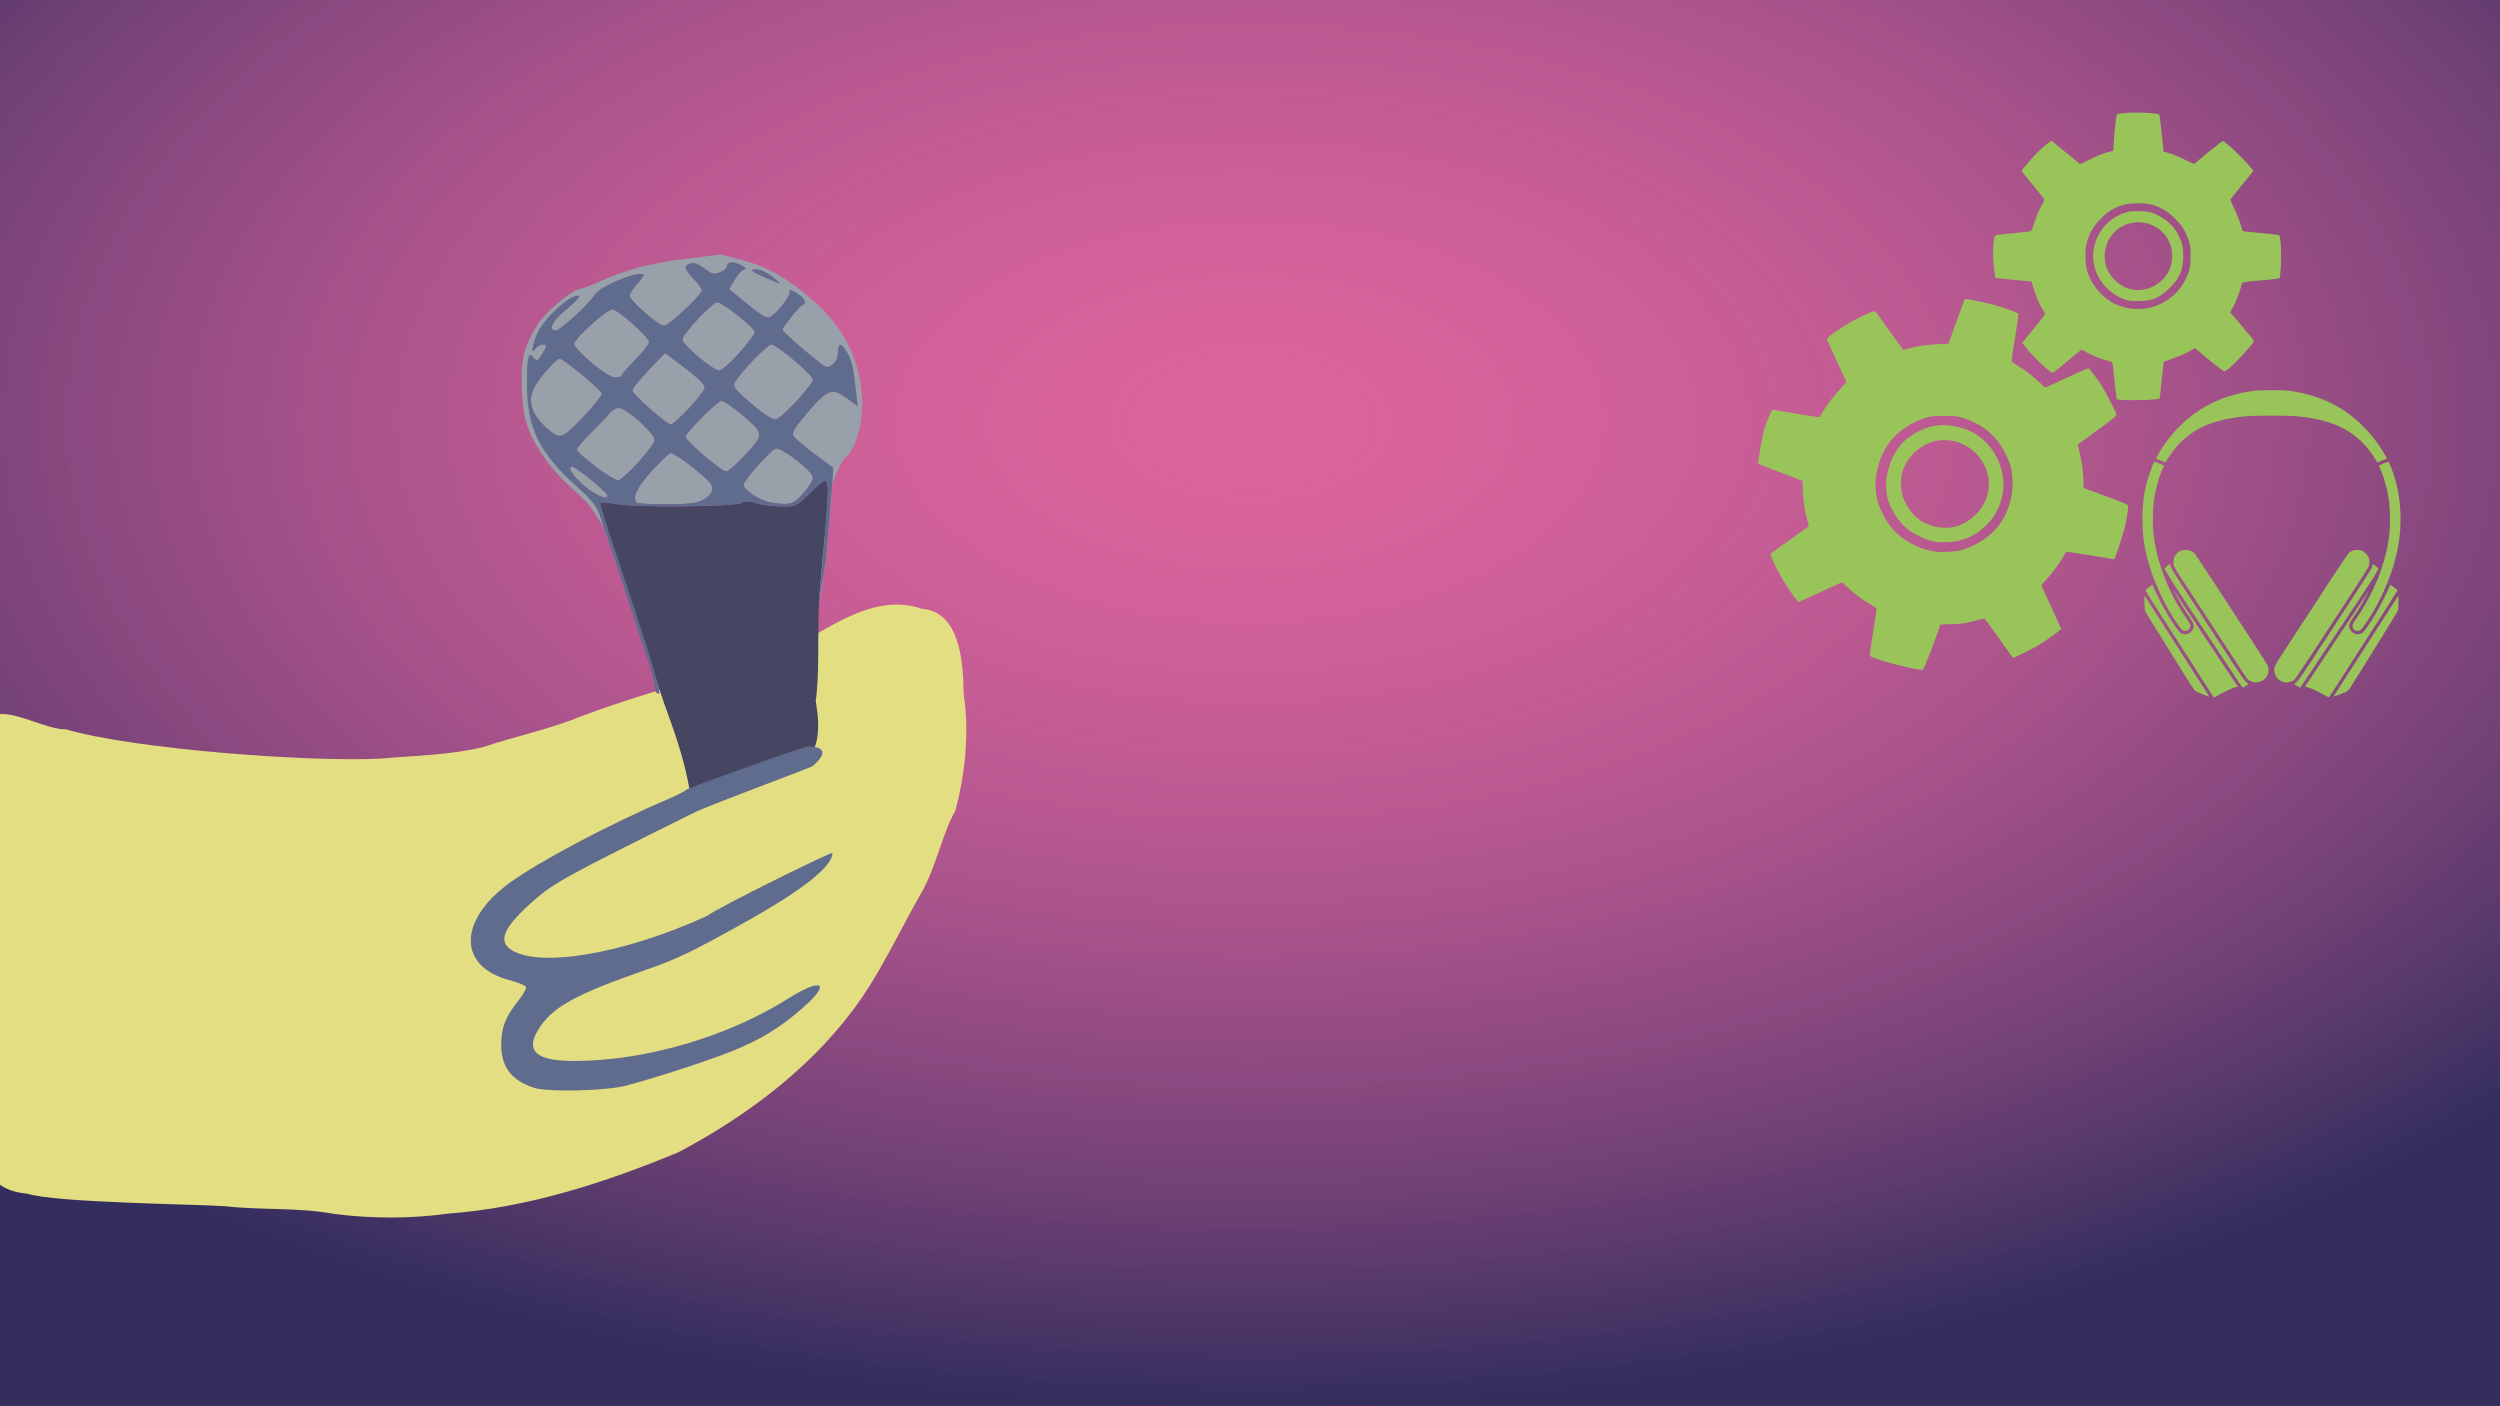 <?xml version="1.0" encoding="UTF-8" standalone="no"?>
<!-- Created with Inkscape (http://www.inkscape.org/) -->

<svg
   width="1920"
   height="1080"
   viewBox="0 0 508 285.75"
   version="1.1"
   id="svg1075"
   inkscape:version="1.2.2 (b0a8486541, 2022-12-01)"
   sodipodi:docname="desktop-background-admin.svg"
   xml:space="preserve"
   inkscape:export-filename="desktop-background-admin.png"
   inkscape:export-xdpi="96"
   inkscape:export-ydpi="96"
   xmlns:inkscape="http://www.inkscape.org/namespaces/inkscape"
   xmlns:sodipodi="http://sodipodi.sourceforge.net/DTD/sodipodi-0.dtd"
   xmlns="http://www.w3.org/2000/svg"
   xmlns:svg="http://www.w3.org/2000/svg"><sodipodi:namedview
     id="namedview1077"
     pagecolor="#ffffff"
     bordercolor="#666666"
     borderopacity="1.0"
     inkscape:pageshadow="2"
     inkscape:pageopacity="0.0"
     inkscape:pagecheckerboard="0"
     inkscape:document-units="mm"
     showgrid="false"
     fit-margin-top="0"
     fit-margin-left="0"
     fit-margin-right="0"
     fit-margin-bottom="0"
     inkscape:zoom="0.32026164"
     inkscape:cx="224.81619"
     inkscape:cy="810.27501"
     inkscape:window-width="1920"
     inkscape:window-height="1011"
     inkscape:window-x="0"
     inkscape:window-y="0"
     inkscape:window-maximized="1"
     inkscape:current-layer="layer1"
     inkscape:showpageshadow="2"
     inkscape:deskcolor="#d1d1d1"
     showguides="false" /><defs
     id="defs1072"><radialGradient
       id="bg"
       cx="125"
       cy="75"
       r="175"
       fx="125"
       fy="75"
       gradientUnits="userSpaceOnUse"
       gradientTransform="matrix(2.032,0,0,1.143,24.214,122.978)"><stop
         offset="0%"
         style="stop-color:#ff69b4;stop-opacity:0.3"
         id="stop2228" /><stop
         offset="100%"
         style="stop-color:#332e5d;stop-opacity:1"
         id="stop2230" /></radialGradient><mask
       maskUnits="userSpaceOnUse"
       id="mask4576"><rect
         style="opacity:1;fill:#feffff;fill-opacity:1;stroke:none;stroke-width:0.624;stroke-linecap:round;stroke-opacity:1"
         id="rect4578"
         width="65.608"
         height="142.412"
         x="115.248"
         y="377.296" /></mask><radialGradient
       id="bg-6"
       cx="125"
       cy="75"
       r="175"
       fx="125"
       fy="75"
       gradientUnits="userSpaceOnUse"
       gradientTransform="matrix(0.265,0,0,0.265,24.214,122.978)"><stop
         offset="0%"
         style="stop-color:#ff69b4;stop-opacity:0.3"
         id="stop2228-7" /><stop
         offset="100%"
         style="stop-color:#332e5d;stop-opacity:1"
         id="stop2230-5" /></radialGradient></defs><g
     inkscape:label="Layer 1"
     inkscape:groupmode="layer"
     id="layer1"
     transform="translate(-24.214,-122.978)"><rect
       style="fill:#cd6391;fill-opacity:1;stroke:none;stroke-width:6.079;stroke-linecap:round"
       id="rect1416"
       width="508"
       height="285.75"
       x="24.214"
       y="122.978" /><rect
       width="508"
       height="285.75"
       fill="url(#bg)"
       id="rect2235"
       x="24.214"
       y="122.978"
       style="fill:url(#bg);stroke-width:1.524" /><g
       id="g9242"
       transform="matrix(2.66,0,0,2.66,277.892,-256.917)"><path
         id="path4726"
         style="fill:#e4de82;stroke-width:0.43"
         d="m 242.535,575.982 c -4.435,0.093 -8.786,2.348 -12.705,4.629 -12.783,6.241 -26.794,9.165 -40.037,14.131 -5.483,2.254 -11.267,3.442 -16.797,5.283 -5.754,1.378 -11.553,1.423 -17.402,1.936 -11.859,0.601 -41.61,-1.606 -52.936,-4.953 -2.964,0.107 -8.153,-2.871 -11.141,-2.545 v 79.326 c 1.166,0.845 2.725,1.372 4.662,1.539 4.957,1.545 28.259,1.755 33.316,2.104 6.108,0.711 12.392,0.167 18.508,1.32 6.343,0.794 12.776,0.816 19.111,-0.066 13.47,-0.995 26.395,-5.198 38.805,-10.32 11.937,-6.31 23.144,-14.766 30.914,-25.973 3.82,-5.608 6.667,-11.811 10.033,-17.662 2.512,-4.267 3.712,-10.485 5.812,-13.975 1.65,-6.283 2.39,-13.094 1.393,-19.748 -0.053,-5.077 -0.551,-13.897 -7.088,-14.318 -1.484,-0.529 -2.971,-0.738 -4.449,-0.707 z"
         transform="matrix(0.453,0,0,0.453,-136.849,-71.918)" /><path
         style="fill:#98a1aa;stroke-width:0.195"
         d="m -50.34,181.427 c -0.158,-0.197 -0.732,-0.755 -1.275,-1.24 -1.463,-1.305 -2.657,-2.882 -3.262,-4.309 -0.424,-1.001 -0.555,-1.705 -0.623,-3.361 -0.093,-2.236 0.111,-3.098 1.136,-4.81 0.596,-0.996 2.542,-2.666 3.27,-2.806 0.296,-0.057 1.062,-0.348 1.702,-0.646 1.762,-0.821 3.804,-1.345 6.586,-1.688 l 2.516,-0.311 1.636,0.433 c 2,0.53 3.559,1.437 5.567,3.239 2.115,1.898 3.278,4.145 3.535,6.829 0.178,1.86 -0.179,3.596 -0.99,4.813 -2.727,1.723 -2.974,20.591 -1.555,5.739 0.177,-1.627 0.323,-3.373 0.325,-3.879 0.003,-0.908 -0.014,-0.932 -1.381,-1.946 -0.761,-0.565 -1.476,-1.172 -1.588,-1.35 -0.164,-0.258 0.061,-0.633 1.118,-1.861 1.51,-1.755 1.838,-1.862 3.019,-0.986 l 0.755,0.56 -0.12,-1.053 c -0.223,-1.967 -0.318,-2.393 -0.674,-3.024 -0.447,-0.793 -0.702,-0.803 -0.702,-0.03 0,0.376 -0.162,0.723 -0.432,0.931 -0.426,0.326 -0.457,0.31 -2.122,-1.089 -0.929,-0.781 -1.69,-1.488 -1.69,-1.571 0,-0.198 1.304,-1.812 1.526,-1.89 0.362,-0.126 0.145,-0.559 -0.464,-0.926 -0.439,-0.264 -0.598,-0.3 -0.515,-0.118 0.126,0.276 -0.989,1.714 -1.526,1.968 -0.223,0.106 -0.704,-0.175 -1.707,-0.998 l -1.396,-1.145 0.453,-0.75 c 0.249,-0.413 0.571,-0.753 0.714,-0.756 0.412,-0.009 -0.519,-0.532 -0.947,-0.532 -0.211,0 -0.384,0.123 -0.384,0.273 0,0.15 -0.24,0.365 -0.533,0.478 -0.448,0.173 -0.608,0.148 -1.008,-0.157 -0.683,-0.52 -0.925,-0.609 -1.305,-0.486 -0.481,0.156 -0.423,0.376 0.299,1.147 0.35,0.374 0.637,0.766 0.637,0.873 0,0.327 -2.545,2.714 -2.894,2.714 -0.416,0 -2.625,-1.93 -2.625,-2.294 0,-0.15 0.239,-0.537 0.531,-0.861 0.292,-0.323 0.531,-0.634 0.531,-0.689 0,-0.531 -3.333,0.786 -3.736,1.477 -0.386,0.662 -2.63,2.726 -2.964,2.726 -0.64,0 -0.267,-0.756 0.797,-1.614 0.606,-0.488 1.044,-0.937 0.973,-0.997 -0.438,-0.37 -2.737,1.707 -3.223,2.912 -0.396,0.982 -0.457,1.593 -0.109,1.088 0.119,-0.173 0.355,-0.314 0.524,-0.314 0.389,0 0.385,0.07 -0.037,0.76 -0.313,0.511 -0.369,0.535 -0.612,0.255 -0.242,-0.279 -0.279,-0.281 -0.398,-0.019 -0.072,0.159 -0.128,1.069 -0.124,2.023 0.015,3.394 0.957,5.293 3.936,7.934 1.041,0.923 1.399,1.389 1.652,2.152 0.178,0.536 0.625,1.862 0.995,2.947 5.167,9.268 2.551,2.615 -1.812,-3.766 z m 13.949,-17.491 c -0.589,-0.453 -1.535,-0.728 -1.535,-0.447 0,0.086 1.922,0.97 2.122,0.976 0.058,0.002 -0.206,-0.237 -0.587,-0.53 z m -10.308,17.282 c -0.401,-0.339 -0.032,-1.147 1.088,-2.38 0.666,-0.733 1.327,-1.364 1.467,-1.402 0.27,-0.072 2.714,1.793 3.064,2.339 0.294,0.457 0.066,0.899 -0.646,1.255 -0.471,0.235 -1.114,0.308 -2.724,0.308 -1.159,0 -2.171,-0.054 -2.249,-0.12 z m 10.135,-0.039 c -0.755,-0.128 -1.999,-0.955 -1.999,-1.328 0,-0.321 2.055,-2.628 2.457,-2.759 0.421,-0.137 2.818,1.724 2.835,2.201 0.007,0.208 -0.325,0.752 -0.739,1.211 -0.789,0.873 -1.023,0.934 -2.555,0.675 z m -13.898,-1.039 c -0.996,-0.761 -1.654,-1.672 -1.206,-1.672 0.285,0 2.705,1.97 2.705,2.202 0,0.323 -0.711,0.072 -1.499,-0.53 z m 0.583,-1.682 c -0.78,-0.604 -1.418,-1.192 -1.417,-1.307 0.001,-0.115 0.491,-0.691 1.089,-1.281 0.598,-0.59 1.229,-1.256 1.402,-1.48 0.173,-0.224 0.504,-0.407 0.734,-0.407 0.532,0 2.706,1.942 2.711,2.421 0.004,0.433 -2.315,3.024 -2.774,3.099 -0.179,0.029 -0.964,-0.441 -1.744,-1.046 z m 8.261,-0.869 c -0.799,-0.68 -1.417,-1.322 -1.374,-1.426 0.199,-0.482 2.449,-2.715 2.737,-2.716 0.178,-7.8e-4 0.931,0.516 1.673,1.148 1.112,0.948 1.325,1.223 1.212,1.569 -0.177,0.548 -2.187,2.662 -2.531,2.662 -0.146,0 -0.919,-0.556 -1.718,-1.236 z m -11.947,-2.036 c -1.251,-1.116 -1.549,-2.169 -0.923,-3.258 0.437,-0.76 1.629,-2.077 1.88,-2.077 0.28,1.7e-4 3.221,2.43 3.221,2.662 0,0.24 -1.423,1.874 -2.406,2.763 -0.702,0.635 -0.976,0.621 -1.772,-0.09 z m 7.872,-1.491 c -0.747,-0.647 -1.359,-1.282 -1.359,-1.41 0,-0.207 0.624,-0.941 2.041,-2.401 l 0.449,-0.463 1.514,1.137 c 0.878,0.659 1.514,1.281 1.514,1.479 0,0.372 -2.251,2.834 -2.592,2.834 -0.115,0 -0.821,-0.53 -1.568,-1.177 z m 7.745,-0.394 c -1.169,-0.988 -1.439,-1.315 -1.309,-1.585 0.326,-0.676 2.495,-2.941 2.817,-2.941 0.423,0 3.186,2.345 3.176,2.695 -0.012,0.396 -2.414,2.945 -2.841,3.015 -0.233,0.038 -0.917,-0.401 -1.843,-1.184 z M -50.184,170.52 c -0.73,-0.622 -1.327,-1.27 -1.327,-1.44 0,-0.373 2.503,-2.628 2.917,-2.628 0.405,0 2.815,2.138 2.808,2.492 -0.003,0.158 -0.481,0.771 -1.061,1.361 -0.581,0.59 -1.056,1.135 -1.056,1.211 0,0.076 -0.215,0.137 -0.478,0.137 -0.304,-5.2e-4 -0.96,-0.412 -1.804,-1.132 z m 8.165,-0.442 c -0.668,-0.57 -1.214,-1.167 -1.214,-1.327 0,-0.397 2.286,-2.838 2.658,-2.838 0.398,0 2.861,1.951 2.861,2.266 0,0.426 -2.326,2.935 -2.721,2.935 -0.203,0 -0.916,-0.466 -1.584,-1.036 z"
         id="path4724"
         sodipodi:nodetypes="cssssssscsssccssssscssssssssssscssssssssssssssssssssssssssccsscssssssssssssssssssscssssssssssssscssssccssscssssssssssssssssssssssss" /><path
         style="fill:#464562;stroke-width:0.195"
         d="m -42.628,203.431 c -0.3,-1.557 -0.59,-3.006 -1.705,-6.041 -0.362,-0.985 -0.776,-2.236 -0.92,-2.78 -0.314,-1.185 -1.778,-5.704 -3.277,-10.112 -0.599,-1.763 -1.045,-3.243 -0.991,-3.289 0.054,-0.046 0.623,0.008 1.264,0.121 1.552,0.272 9.022,0.2 9.542,-0.092 0.296,-0.166 0.553,-0.161 1.167,0.025 0.434,0.131 1.284,0.241 1.89,0.246 1.076,0.008 1.126,-0.015 2.11,-0.979 0.554,-0.542 1.075,-0.986 1.157,-0.986 0.359,0 0.355,0.752 -0.025,4.781 -0.426,4.516 -0.443,4.853 -0.448,8.655 -0.002,1.324 -0.088,2.847 -0.192,3.385 0.793,4.536 -0.622,6.412 -9.573,7.066 z"
         id="path4720"
         sodipodi:nodetypes="csssscsscsssccc" /><path
         style="fill:#5f6c8e;stroke-width:0.195"
         d="m -54.555,225.921 c -1.739,-0.547 -2.537,-1.602 -2.524,-3.339 0.01,-1.291 0.331,-2.1 1.331,-3.352 0.359,-0.449 0.611,-0.91 0.559,-1.023 -0.051,-0.113 -0.632,-0.349 -1.291,-0.525 -3.878,-1.033 -3.9,-4.496 -0.047,-7.354 2.212,-1.641 7.785,-4.595 12.233,-6.484 0.642,-0.273 1.246,-0.586 1.343,-0.696 0.115,-0.132 9.393,-3.472 9.336,-3.298 0,0 2.157,-0.105 0.337,1.491 0,0.047 -8.101,3.075 -8.947,3.495 -9.859,4.892 -10.799,5.406 -12.328,6.742 -2.213,1.934 -2.774,3.03 -1.892,3.704 2.025,1.548 8.666,0.451 15.077,-2.49 0.902,-0.675 9.589,-4.968 9.596,-4.814 0,1.033 -2.29,2.838 -6.772,5.339 -4.016,2.241 -5.089,2.754 -7.555,3.614 -5.419,1.89 -7.125,2.846 -8.17,4.575 -0.982,1.627 -0.098,2.37 2.808,2.36 5.425,-0.019 11.623,-1.83 16.292,-4.758 2.671,-1.675 3.328,-1.205 1.06,0.76 -1.745,1.512 -3.241,2.417 -5.424,3.283 -1.88,0.746 -6.008,2.084 -8.053,2.611 -1.513,0.39 -5.919,0.492 -6.971,0.161 z m 9.341,-30.177 c -0.078,-0.066 -0.141,-0.316 -0.141,-0.556 0,-0.24 -0.295,-1.292 -0.656,-2.338 -0.361,-1.046 -0.924,-2.753 -1.251,-3.793 -0.328,-1.04 -0.898,-2.779 -1.267,-3.864 -0.369,-1.085 -0.817,-2.411 -0.995,-2.947 -0.253,-0.763 -0.611,-1.229 -1.652,-2.152 -2.979,-2.641 -3.921,-4.539 -3.936,-7.934 -0.004,-0.954 0.051,-1.864 0.124,-2.023 0.119,-0.262 0.157,-0.26 0.398,0.019 0.242,0.28 0.299,0.257 0.612,-0.255 0.422,-0.69 0.426,-0.76 0.037,-0.76 -0.169,0 -0.405,0.141 -0.524,0.314 -0.348,0.505 -0.287,-0.106 0.109,-1.088 0.486,-1.205 2.785,-3.283 3.223,-2.912 0.071,0.06 -0.367,0.508 -0.973,0.997 -1.064,0.857 -1.438,1.614 -0.797,1.614 0.334,0 2.577,-2.064 2.964,-2.726 0.403,-0.69 3.736,-2.008 3.736,-1.477 0,0.056 -0.239,0.366 -0.531,0.689 -0.292,0.323 -0.531,0.711 -0.531,0.861 0,0.363 2.209,2.294 2.625,2.294 0.348,0 2.894,-2.387 2.894,-2.714 0,-0.107 -0.287,-0.499 -0.637,-0.873 -0.723,-0.771 -0.78,-0.991 -0.299,-1.147 0.381,-0.123 0.622,-0.034 1.305,0.486 0.4,0.304 0.56,0.329 1.008,0.157 0.293,-0.113 0.533,-0.328 0.533,-0.478 0,-0.15 0.173,-0.273 0.384,-0.273 0.428,0 1.359,0.523 0.947,0.532 -0.144,0.003 -0.465,0.343 -0.714,0.756 l -0.453,0.75 1.396,1.145 c 1.003,0.823 1.484,1.104 1.707,0.998 0.537,-0.254 1.651,-1.692 1.526,-1.968 -0.083,-0.182 0.077,-0.146 0.515,0.118 0.609,0.366 0.826,0.799 0.464,0.926 -0.222,0.077 -1.526,1.692 -1.526,1.89 0,0.083 0.76,0.79 1.69,1.571 1.666,1.399 1.696,1.415 2.122,1.089 0.271,-0.207 0.432,-0.555 0.432,-0.931 0,-0.773 0.254,-0.762 0.702,0.03 0.356,0.631 0.451,1.057 0.674,3.024 l 0.12,1.053 -0.755,-0.56 c -1.181,-0.876 -1.508,-0.769 -3.019,0.986 -1.057,1.228 -1.282,1.602 -1.118,1.861 0.113,0.178 0.841,0.795 1.618,1.371 l 1.413,1.048 -0.125,1.795 c -0.069,0.987 -0.283,3.409 -0.475,5.382 -0.143,0.835 -1.333,8.354 -0.609,3.856 0.299,-2.236 0.895,-9.571 0.795,-9.791 -0.182,-0.401 -0.35,-0.314 -1.421,0.734 -0.984,0.963 -1.034,0.986 -2.11,0.979 -0.606,-0.004 -1.457,-0.115 -1.89,-0.246 -0.614,-0.185 -0.872,-0.191 -1.167,-0.025 -0.52,0.292 -7.989,0.365 -9.542,0.092 -0.641,-0.112 -1.21,-0.167 -1.264,-0.121 -0.054,0.046 0.391,1.526 0.991,3.289 2.314,6.805 3.675,11.181 3.518,11.314 -0.033,0.028 -0.124,-0.003 -0.202,-0.069 z m 3.487,-14.715 c 0.712,-0.355 0.94,-0.797 0.646,-1.255 -0.351,-0.546 -2.794,-2.411 -3.064,-2.339 -0.141,0.038 -0.801,0.669 -1.467,1.402 -1.12,1.232 -1.489,2.04 -1.088,2.38 0.078,0.066 1.09,0.12 2.249,0.12 1.61,0 2.253,-0.073 2.724,-0.308 z m 7.717,-0.525 c 0.414,-0.458 0.746,-1.003 0.739,-1.211 -0.017,-0.477 -2.414,-2.338 -2.835,-2.201 -0.402,0.13 -2.457,2.437 -2.457,2.759 0,0.373 1.244,1.2 1.999,1.328 1.532,0.26 1.766,0.198 2.555,-0.675 z m -14.954,0.166 c 0,-0.232 -2.42,-2.202 -2.705,-2.202 -0.448,0 0.21,0.912 1.206,1.672 0.788,0.602 1.499,0.853 1.499,0.53 z m 2.38,-2.562 c 0.674,-0.739 1.224,-1.505 1.223,-1.702 -0.004,-0.479 -2.178,-2.421 -2.711,-2.421 -0.23,0 -0.56,0.183 -0.734,0.407 -0.173,0.224 -0.804,0.889 -1.402,1.48 -0.598,0.59 -1.088,1.167 -1.089,1.281 -0.003,0.327 2.798,2.412 3.161,2.353 0.179,-0.029 0.877,-0.658 1.551,-1.397 z m 8.013,-0.402 c 1.582,-1.666 1.582,-1.751 -0.012,-3.11 -0.742,-0.632 -1.494,-1.149 -1.673,-1.148 -0.288,10e-4 -2.538,2.234 -2.737,2.716 -0.096,0.234 2.724,2.662 3.092,2.662 0.146,0 0.745,-0.504 1.33,-1.121 z m -13.224,-2.062 c 0.983,-0.889 2.406,-2.523 2.406,-2.763 0,-0.231 -2.941,-2.661 -3.221,-2.662 -0.251,-1.5e-4 -1.443,1.317 -1.88,2.077 -0.626,1.089 -0.327,2.142 0.923,3.258 0.796,0.711 1.07,0.725 1.772,0.09 z m 9.068,-1.649 c 0.655,-0.685 1.191,-1.4 1.191,-1.588 0,-0.198 -0.636,-0.82 -1.514,-1.479 l -1.514,-1.137 -0.449,0.463 c -1.417,1.46 -2.041,2.194 -2.041,2.401 0,0.272 2.619,2.587 2.927,2.587 0.115,0 0.745,-0.561 1.4,-1.246 z m 8.222,-0.548 c 0.677,-0.74 1.235,-1.464 1.239,-1.61 0.01,-0.35 -2.753,-2.695 -3.176,-2.695 -0.322,0 -2.492,2.265 -2.817,2.941 -0.13,0.27 0.139,0.597 1.309,1.585 0.926,0.783 1.61,1.222 1.843,1.184 0.204,-0.034 0.924,-0.666 1.602,-1.406 z m -13.398,-1.931 c 0,-0.076 0.475,-0.621 1.056,-1.211 0.581,-0.59 1.058,-1.202 1.061,-1.361 0.007,-0.354 -2.403,-2.492 -2.808,-2.492 -0.414,0 -2.917,2.255 -2.917,2.628 0,0.467 2.561,2.571 3.131,2.572 0.263,4.4e-4 0.478,-0.061 0.478,-0.137 z m 9.012,-1.744 c 0.647,-0.739 1.176,-1.455 1.176,-1.591 0,-0.315 -2.463,-2.266 -2.861,-2.266 -0.372,0 -2.658,2.441 -2.658,2.838 0,0.392 2.333,2.363 2.797,2.363 0.214,0 0.865,-0.566 1.545,-1.343 z m 1.972,-5.752 c -1.103,-0.485 -1.228,-0.616 -0.587,-0.616 0.232,0 0.733,0.24 1.114,0.533 0.839,0.645 0.773,0.655 -0.527,0.083 z"
         id="path4722"
         sodipodi:nodetypes="ssssssssccsssccssssssssssssssssssssssssssssssssssssssscscssssssssssscsssscsccsscsssssssssssssssssssssssssssssscsssscsssssssssssssscsssssssssssssssssssssssssssss" /></g><path
       style="font-variation-settings:normal;opacity:1;vector-effect:none;fill:#99c45a;fill-opacity:1;stroke:none;stroke-width:0.296;stroke-linecap:butt;stroke-linejoin:miter;stroke-miterlimit:4;stroke-dasharray:none;stroke-dashoffset:0;stroke-opacity:1;-inkscape-stroke:none;stop-color:#000000;stop-opacity:1"
       d="m 413.082,258.845 c -3.447,-0.63 -8.948,-2.276 -8.948,-2.678 0,-0.229 0.796,-5.541 1.114,-7.432 0.179,-1.063 0.297,-2.005 0.264,-2.093 -0.034,-0.088 -0.576,-0.467 -1.206,-0.844 -1.85,-1.106 -3.135,-2.053 -4.504,-3.318 l -1.285,-1.187 -0.531,0.23 c -0.75,0.326 -6.326,2.88 -7.339,3.362 -0.464,0.221 -0.906,0.401 -0.983,0.401 -0.158,1.1e-4 -1.622,-2.005 -2.605,-3.566 -0.934,-1.484 -1.895,-3.264 -2.577,-4.771 -0.479,-1.059 -0.558,-1.335 -0.423,-1.464 0.199,-0.189 2.146,-1.607 4.836,-3.52 1.07,-0.761 2.157,-1.547 2.417,-1.747 l 0.471,-0.363 -0.302,-1.04 c -0.507,-1.743 -0.861,-4.086 -0.931,-6.169 l -0.067,-1.955 -1.248,-0.466 c -1.748,-0.653 -7.724,-2.969 -7.769,-3.011 -0.122,-0.114 0.959,-6.149 1.289,-7.201 0.444,-1.413 1.467,-3.761 1.639,-3.761 0.301,0 2.534,0.358 6.158,0.987 1.839,0.319 3.4,0.545 3.469,0.502 0.069,-0.043 0.126,-0.152 0.126,-0.242 0,-0.09 0.458,-0.86 1.017,-1.711 0.968,-1.473 1.354,-1.953 3.382,-4.205 l 0.876,-0.973 -1.872,-4.02 c -1.03,-2.211 -1.939,-4.187 -2.022,-4.391 -0.141,-0.351 -0.117,-0.399 0.434,-0.881 1.441,-1.26 4.713,-3.247 7.215,-4.382 2.142,-0.972 1.879,-1.033 3.15,0.739 0.601,0.838 1.877,2.618 2.836,3.955 0.959,1.337 1.794,2.432 1.856,2.432 0.062,0 0.608,-0.144 1.214,-0.319 1.497,-0.434 3.609,-0.728 5.957,-0.828 l 1.957,-0.084 0.5,-1.427 c 0.795,-2.269 1.968,-5.483 2.428,-6.648 l 0.422,-1.072 0.465,0.08 c 3.983,0.683 7.344,1.6 9.916,2.707 l 0.502,0.216 -0.088,0.802 c -0.049,0.441 -0.258,1.853 -0.465,3.136 -0.55,3.404 -0.91,5.811 -0.872,5.832 0.018,0.01 0.325,0.222 0.681,0.47 0.357,0.248 0.918,0.607 1.247,0.798 0.908,0.526 2.274,1.595 3.606,2.82 0.659,0.606 1.248,1.12 1.308,1.143 0.117,0.043 0.496,-0.125 3.176,-1.402 2.45,-1.168 5.379,-2.464 5.572,-2.464 0.215,0 1.477,1.635 2.656,3.44 0.921,1.411 2.921,5.274 3.053,5.897 0.076,0.361 -0.404,0.751 -5.251,4.264 -1.32,0.956 -2.446,1.78 -2.504,1.831 -0.058,0.051 0.012,0.553 0.154,1.116 0.546,2.161 0.813,3.914 0.886,5.824 l 0.075,1.948 1.7,0.628 c 7.842,2.896 7.341,2.671 7.341,3.295 0,0.623 -0.443,3.2 -0.73,4.242 -0.453,1.646 -1.134,3.813 -1.584,5.037 l -0.469,1.276 -0.456,-0.077 c -4.335,-0.735 -9.256,-1.49 -9.347,-1.434 -0.064,0.04 -0.333,0.463 -0.597,0.942 -0.769,1.392 -2.22,3.371 -3.38,4.611 -0.59,0.631 -1.074,1.196 -1.074,1.254 0,0.059 0.517,1.205 1.148,2.548 0.631,1.343 1.366,2.938 1.634,3.544 0.267,0.606 0.659,1.481 0.87,1.945 l 0.385,0.842 -0.365,0.3 c -0.921,0.756 -3.072,2.272 -4.19,2.953 -1.115,0.679 -5.181,2.706 -5.255,2.62 -0.017,-0.02 -1.298,-1.815 -2.846,-3.991 -1.549,-2.175 -2.864,-3.973 -2.923,-3.995 -0.059,-0.022 -0.885,0.163 -1.836,0.41 -2.344,0.609 -2.458,0.626 -4.955,0.717 l -2.188,0.08 -0.628,1.816 c -1.101,3.185 -2.795,7.391 -2.986,7.413 -0.099,0.012 -0.91,-0.112 -1.801,-0.275 z m 9.511,-24.042 c 2.31,-0.624 4.674,-1.931 6.345,-3.507 1.685,-1.589 2.748,-3.259 3.456,-5.426 0.65,-1.99 0.827,-3.226 0.757,-5.287 -0.054,-1.6 -0.112,-1.969 -0.484,-3.112 -0.805,-2.468 -2.078,-4.582 -3.719,-6.174 -1.717,-1.666 -3.386,-2.611 -6.082,-3.442 -1.093,-0.337 -1.301,-0.358 -3.624,-0.358 -2.324,0 -2.53,0.02 -3.631,0.359 -4.832,1.485 -8.258,4.801 -9.599,9.291 -1.331,4.453 -0.761,8.18 1.852,12.111 1.945,2.926 5.441,5.069 9.433,5.783 1.151,0.206 4.156,0.072 5.296,-0.237 z m -4.967,-1.719 c -2.546,-0.391 -5.722,-2.118 -7.146,-3.887 -2.213,-2.75 -2.991,-4.718 -2.993,-7.577 -10e-4,-1.325 0.058,-1.787 0.402,-3.112 0.833,-3.21 2.29,-5.389 4.674,-6.99 3.351,-2.25 6.623,-2.714 10.569,-1.499 3.495,1.076 6.316,3.951 7.575,7.717 0.741,2.217 0.806,4.384 0.204,6.738 -0.248,0.968 -1.049,2.666 -1.725,3.656 -0.586,0.859 -2.13,2.385 -3.037,3.002 -0.955,0.65 -2.653,1.416 -3.794,1.711 -1.214,0.314 -3.491,0.43 -4.728,0.24 z m 3.655,-3.029 c 3.064,-0.649 5.984,-3.452 6.761,-6.489 0.648,-2.533 0.227,-4.932 -1.256,-7.163 -1.227,-1.845 -3.056,-3.145 -5.275,-3.748 -1.16,-0.315 -3.301,-0.311 -4.344,0.008 -2.936,0.897 -5.185,2.964 -6.24,5.733 -0.462,1.213 -0.573,3.323 -0.251,4.77 0.564,2.536 2.52,5.09 4.675,6.106 1.85,0.872 4.107,1.17 5.93,0.783 z m 33.734,-25.842 c -0.636,-0.045 -0.671,-0.067 -0.741,-0.462 -0.088,-0.496 -0.4,-3.295 -0.615,-5.511 -0.118,-1.221 -0.203,-1.62 -0.363,-1.704 -0.114,-0.06 -0.675,-0.239 -1.245,-0.396 -1.303,-0.36 -2.729,-0.946 -3.854,-1.583 -0.479,-0.271 -0.934,-0.493 -1.011,-0.493 -0.077,0 -0.677,0.459 -1.333,1.02 -2.269,1.939 -4.405,3.648 -4.56,3.648 -0.502,0 -4.271,-3.601 -5.548,-5.3 l -0.615,-0.819 0.484,-0.604 c 0.266,-0.332 1.316,-1.61 2.333,-2.84 1.017,-1.229 1.849,-2.285 1.849,-2.346 0,-0.061 -0.29,-0.593 -0.644,-1.183 -0.682,-1.134 -1.164,-2.296 -1.761,-4.243 l -0.365,-1.188 -0.528,-0.071 c -0.29,-0.039 -1.928,-0.198 -3.64,-0.353 -1.712,-0.155 -3.131,-0.296 -3.153,-0.315 -0.103,-0.087 -0.4,-2.481 -0.475,-3.824 -0.082,-1.474 0.091,-3.998 0.315,-4.587 0.13,-0.343 0.003,-0.32 4.091,-0.728 1.427,-0.142 2.773,-0.289 2.992,-0.326 0.386,-0.065 0.417,-0.123 1.021,-1.943 0.386,-1.163 0.888,-2.346 1.32,-3.113 0.384,-0.681 0.697,-1.299 0.697,-1.373 0,-0.074 -0.833,-1.138 -1.85,-2.364 -2.73,-3.289 -2.845,-3.441 -2.739,-3.622 0.28,-0.478 2.359,-2.88 3.183,-3.679 1.387,-1.344 2.723,-2.397 2.887,-2.276 0.13,0.096 3.766,3.059 5.161,4.204 l 0.612,0.503 1.73,-0.844 c 2.096,-1.022 2.864,-1.333 4.049,-1.635 l 0.908,-0.232 0.159,-2.246 c 0.189,-2.66 0.479,-5.024 0.636,-5.177 0.062,-0.06 0.842,-0.18 1.733,-0.266 2.133,-0.206 6.507,-0.013 6.82,0.301 0.101,0.101 0.274,1.447 0.612,4.748 l 0.284,2.772 1.223,0.362 c 0.673,0.199 2.061,0.783 3.084,1.297 1.66,0.835 1.885,0.915 2.083,0.749 0.123,-0.102 0.602,-0.51 1.066,-0.907 1.649,-1.409 4.433,-3.608 4.568,-3.608 0.624,0 6.329,5.644 6.17,6.103 -0.021,0.062 -1.047,1.338 -2.278,2.835 -1.232,1.497 -2.271,2.806 -2.31,2.908 -0.039,0.102 0.245,0.819 0.632,1.594 0.672,1.347 1.355,3.124 1.647,4.286 0.082,0.325 0.227,0.568 0.361,0.604 0.123,0.034 1.771,0.193 3.661,0.354 1.936,0.165 3.508,0.357 3.6,0.439 0.3,0.268 0.49,4.066 0.32,6.4 -0.082,1.128 -0.183,2.139 -0.224,2.246 -0.059,0.154 -0.761,0.256 -3.409,0.493 -4.617,0.413 -4.163,0.262 -4.502,1.503 -0.353,1.294 -0.968,2.826 -1.63,4.059 l -0.509,0.95 1.721,2.033 c 2.625,3.1 3.076,3.663 3.076,3.837 0,0.404 -3.815,4.595 -4.993,5.485 -0.428,0.323 -0.85,0.616 -0.938,0.65 -0.177,0.069 -2.041,-1.356 -4.464,-3.412 l -1.585,-1.345 -0.397,0.262 c -0.972,0.642 -2.991,1.559 -4.396,1.998 -0.841,0.263 -1.551,0.546 -1.577,0.63 -0.027,0.084 -0.198,1.755 -0.382,3.713 -0.183,1.958 -0.377,3.601 -0.43,3.651 -0.326,0.307 -5.223,0.478 -8.027,0.28 z m 5.704,-18.636 c 3.775,-0.722 6.93,-3.519 8.202,-7.27 0.29,-0.854 0.363,-1.339 0.414,-2.738 0.072,-1.985 -0.083,-3.073 -0.635,-4.453 -0.599,-1.497 -1.231,-2.433 -2.506,-3.711 -2.368,-2.373 -4.847,-3.312 -8.242,-3.121 -2.925,0.164 -5.026,1.158 -7.072,3.346 -1.446,1.546 -2.21,2.944 -2.674,4.894 -0.222,0.932 -0.255,1.402 -0.204,2.866 0.071,2.006 0.264,2.843 1.005,4.346 1.215,2.465 3.492,4.541 5.911,5.391 1.843,0.647 3.931,0.81 5.801,0.452 z m -3.674,-1.452 c -3.326,-0.638 -6.441,-3.632 -7.25,-6.966 -1.128,-4.65 1.57,-9.431 6.176,-10.946 0.853,-0.281 1.259,-0.333 2.63,-0.343 1.873,-0.013 2.819,0.189 4.186,0.893 1.968,1.013 3.257,2.296 4.17,4.151 0.717,1.456 0.907,2.338 0.894,4.15 -0.019,2.762 -0.728,4.416 -2.752,6.421 -2,1.981 -3.399,2.597 -6.044,2.661 -0.927,0.022 -1.832,0.013 -2.01,-0.021 z m 3.498,-2.47 c 0.975,-0.269 1.617,-0.613 2.551,-1.367 1.258,-1.015 2.004,-2.208 2.323,-3.714 0.624,-2.943 -0.455,-5.714 -2.826,-7.258 -1.114,-0.726 -2.148,-1.069 -3.471,-1.152 -3.29,-0.207 -6.187,1.893 -7.001,5.076 -0.635,2.484 -0.008,4.833 1.764,6.605 1.826,1.826 4.232,2.48 6.659,1.811 z"
       id="path372" /><path
       style="font-variation-settings:normal;opacity:1;vector-effect:none;fill:#99c45a;fill-opacity:1;stroke:none;stroke-width:0.296;stroke-linecap:butt;stroke-linejoin:miter;stroke-miterlimit:4;stroke-dasharray:none;stroke-dashoffset:0;stroke-opacity:1;-inkscape-stroke:none;stop-color:#000000;stop-opacity:1"
       d="m 473.834,264.351 c -0.133,-0.211 -0.772,-1.208 -1.42,-2.215 -6.902,-10.723 -12.278,-19.126 -12.278,-19.189 0,-0.072 0.512,-0.481 1.217,-0.973 l 0.279,-0.195 0.157,0.422 c 0.573,1.536 2.576,5.299 3.813,7.161 1.101,1.657 1.477,2.12 1.889,2.319 1.463,0.708 3.028,-0.876 2.267,-2.296 -0.111,-0.206 -0.526,-0.848 -0.924,-1.425 -0.398,-0.578 -0.983,-1.492 -1.302,-2.033 -0.651,-1.104 -1.66,-2.982 -1.548,-2.881 0.04,0.036 2.978,4.437 6.529,9.779 l 6.456,9.712 -0.456,0.059 c -0.459,0.059 -1.884,0.722 -3.617,1.682 l -0.822,0.456 z m 22.693,-0.131 c -1.624,-0.902 -3.018,-1.546 -3.501,-1.615 l -0.464,-0.067 6.455,-9.711 c 3.55,-5.341 6.488,-9.741 6.528,-9.779 0.112,-0.103 -0.898,1.777 -1.546,2.88 -0.318,0.54 -0.903,1.455 -1.301,2.033 -0.942,1.369 -1.125,1.722 -1.123,2.161 0.007,1.343 1.549,2.201 2.634,1.465 0.404,-0.273 1.513,-1.819 2.595,-3.615 0.82,-1.36 2.618,-4.888 2.941,-5.771 l 0.155,-0.422 0.279,0.195 c 0.701,0.489 1.217,0.901 1.217,0.971 0,0.042 -1.801,2.881 -4.002,6.307 -2.201,3.427 -5.302,8.26 -6.89,10.74 -1.588,2.48 -2.932,4.558 -2.985,4.617 -0.074,0.082 -0.31,-0.011 -0.991,-0.389 z m -24.594,-0.117 c -0.659,-0.239 -1.358,-0.548 -1.553,-0.687 -0.27,-0.191 -0.673,-0.76 -1.667,-2.351 -3.609,-5.777 -8.39,-13.478 -8.54,-13.754 -0.143,-0.263 -0.174,-0.548 -0.199,-1.829 -0.017,-0.835 -0.012,-1.498 0.01,-1.473 0.03,0.033 9.478,14.743 12.776,19.892 0.228,0.356 0.405,0.645 0.393,0.642 -0.012,-0.003 -0.561,-0.201 -1.219,-0.44 z m 27.13,-0.655 c 1.013,-1.588 10.962,-17.083 11.306,-17.609 0.161,-0.246 0.498,-0.768 0.749,-1.161 l 0.457,-0.714 -3.3e-4,1.34 c -2.7e-4,0.737 -0.041,1.485 -0.09,1.664 -0.05,0.178 -1.1,1.946 -2.334,3.929 -1.234,1.983 -3.391,5.454 -4.794,7.713 -1.403,2.259 -2.649,4.24 -2.77,4.403 -0.303,0.407 -0.765,0.656 -2.084,1.123 l -1.134,0.402 z m -20.177,-2.227 c -0.56,-0.847 -4.053,-6.104 -7.762,-11.681 -5.99,-9.007 -7.057,-10.684 -7.057,-11.098 0,-0.059 1.034,-0.864 1.109,-0.864 0.028,0 0.052,0.07 0.052,0.156 0.001,0.464 0.457,1.232 3.409,5.754 3.863,5.915 4.988,7.639 8.641,13.245 2.766,4.245 3.123,4.743 3.599,5.027 0.135,0.081 0.246,0.168 0.245,0.194 -8e-5,0.026 -0.191,0.166 -0.424,0.311 -0.233,0.145 -0.507,0.316 -0.609,0.38 -0.176,0.11 -0.24,0.034 -1.203,-1.424 z m 12.146,1.169 c -0.723,-0.455 -0.698,-0.427 -0.489,-0.544 0.498,-0.279 1.107,-1.125 3.969,-5.514 1.713,-2.628 3.537,-5.421 4.053,-6.206 3.922,-5.973 7.435,-11.4 7.573,-11.698 0.09,-0.196 0.165,-0.468 0.166,-0.603 9.1e-4,-0.135 0.025,-0.246 0.053,-0.246 0.085,0 1.109,0.809 1.109,0.876 -2.7e-4,0.308 -0.58,1.331 -1.814,3.202 -1.386,2.101 -13.989,21.041 -14.026,21.079 -0.01,0.01 -0.277,-0.145 -0.595,-0.345 z m -9.034,-0.821 c -0.572,-0.16 -1.079,-0.513 -1.393,-0.97 -0.236,-0.343 -7.53,-11.504 -10.93,-16.725 -0.736,-1.13 -1.837,-2.817 -2.446,-3.751 -1.312,-2.008 -1.41,-2.229 -1.36,-3.054 0.09,-1.484 1.154,-2.419 2.654,-2.334 0.848,0.048 1.371,0.334 1.884,1.032 0.221,0.3 1.968,2.951 3.883,5.889 1.915,2.939 4.047,6.207 4.738,7.263 5.663,8.648 5.929,9.07 6.068,9.611 0.302,1.179 -0.282,2.395 -1.383,2.881 -0.544,0.24 -1.203,0.3 -1.714,0.158 z m 6.333,0.027 c -1.049,-0.26 -1.739,-0.995 -1.943,-2.068 -0.147,-0.777 0.051,-1.313 1.064,-2.869 8.715,-13.393 13.653,-20.901 13.962,-21.231 0.633,-0.674 1.716,-0.897 2.709,-0.558 0.566,0.193 1.218,0.85 1.414,1.425 0.195,0.572 0.182,1.413 -0.028,1.877 -0.328,0.721 -14.755,22.715 -15.047,22.938 -0.592,0.452 -1.467,0.651 -2.131,0.487 z m -20.299,-10.446 c -0.4,-0.086 -0.448,-0.128 -1.017,-0.896 -2.744,-3.701 -5.317,-9.234 -6.513,-14.007 -0.71,-2.834 -0.938,-4.716 -0.938,-7.734 9.1e-4,-3.186 0.285,-5.409 1.029,-8.035 0.351,-1.239 1.188,-3.48 1.38,-3.696 0.026,-0.029 0.343,0.096 1.663,0.651 l 0.33,0.139 -0.319,0.691 c -0.759,1.642 -1.459,4.215 -1.769,6.5 -0.203,1.494 -0.274,4.629 -0.139,6.12 0.544,6.002 3.139,12.733 6.972,18.081 0.584,0.815 0.69,1.142 0.509,1.576 -0.209,0.5 -0.649,0.726 -1.188,0.611 z m 34.992,-0.003 c -0.373,-0.08 -0.556,-0.237 -0.712,-0.608 -0.186,-0.445 -0.074,-0.76 0.61,-1.718 0.336,-0.471 0.991,-1.484 1.454,-2.251 3.084,-5.105 4.973,-10.594 5.418,-15.735 0.131,-1.52 0.06,-4.652 -0.14,-6.106 -0.31,-2.26 -1.014,-4.832 -1.77,-6.468 l -0.31,-0.671 0.504,-0.223 c 1.021,-0.451 1.448,-0.62 1.478,-0.587 0.017,0.019 0.153,0.316 0.303,0.66 2.045,4.703 2.666,10.633 1.707,16.298 -0.852,5.037 -3.154,10.675 -6.288,15.405 -1.263,1.906 -1.546,2.157 -2.254,2.005 z m -39.673,-34.544 c -0.417,-0.184 -0.828,-0.361 -0.912,-0.392 -0.134,-0.051 -0.101,-0.151 0.26,-0.799 1.733,-3.109 4.263,-6.023 7.039,-8.109 3.508,-2.637 7.424,-4.203 12.198,-4.879 1.397,-0.198 5.871,-0.228 7.313,-0.049 4.031,0.501 7.678,1.763 10.849,3.757 3.48,2.187 6.67,5.576 8.735,9.28 0.408,0.731 0.41,0.741 0.215,0.818 -0.109,0.043 -0.533,0.222 -0.942,0.398 -0.41,0.177 -0.779,0.321 -0.82,0.321 -0.042,0 -0.1,-0.079 -0.131,-0.175 -0.154,-0.486 -1.729,-2.668 -2.522,-3.494 -3.306,-3.445 -7.344,-5.128 -13.732,-5.725 -1.693,-0.158 -8.577,-0.158 -10.27,0 -6.358,0.594 -10.41,2.274 -13.681,5.672 -0.84,0.872 -2.413,3.041 -2.574,3.547 -0.073,0.231 -0.138,0.221 -1.026,-0.171 z"
       id="path386" /></g></svg>
